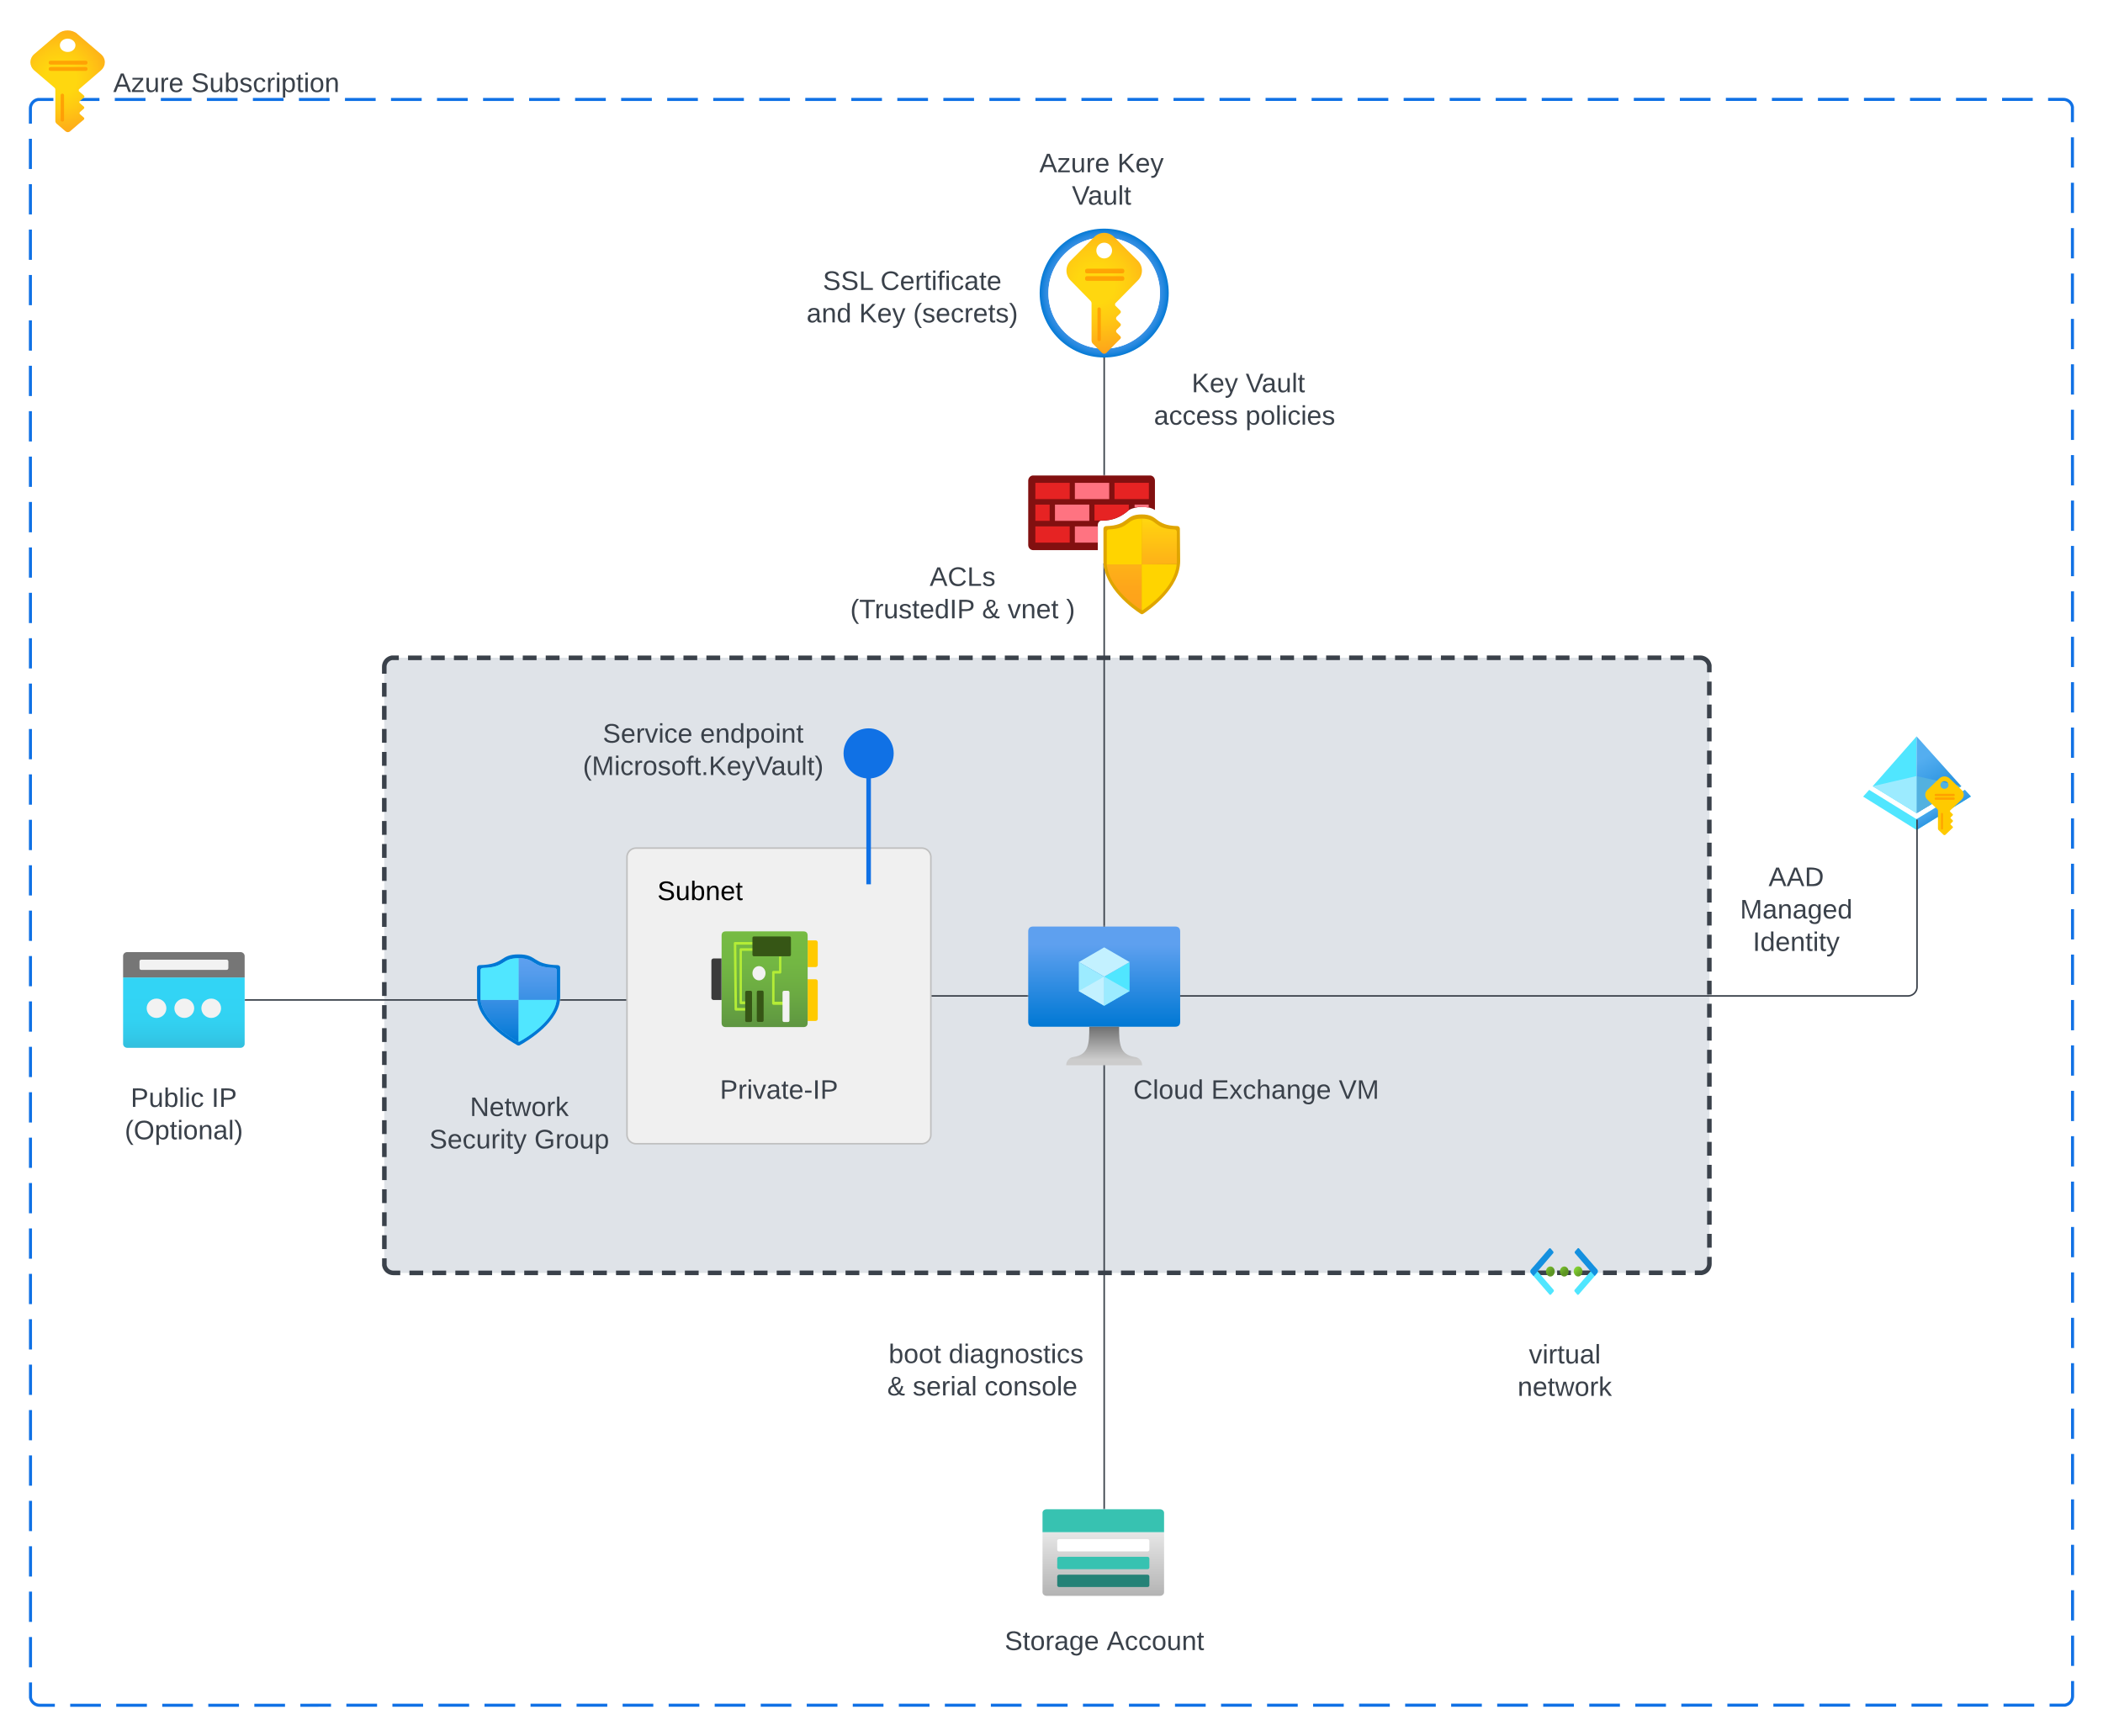 <svg xmlns="http://www.w3.org/2000/svg" xmlns:xlink="http://www.w3.org/1999/xlink" xmlns:lucid="lucid" width="1384.01" height="1142.42"><g transform="translate(-250.848 -67.505)" lucid:page-tab-id="SlBE_nrZX8wB"><path d="M270.85 138.9a6 6 0 0 1 6-6h1332a6 6 0 0 1 6 6v1045.03a6 6 0 0 1-6 6h-1332a6 6 0 0 1-6-6z" fill-opacity="0"/><path d="M296.1 132.98h20.2m10.1 0h20.2m10.1 0h20.2m10.1 0h20.18m10.1 0h20.2m10.1 0h20.2m10.1 0h20.2m10.1 0h20.18m10.1 0h20.2m10.1 0h20.2m10.1 0l20.18-.02m10.1 0h20.2m10.1 0h20.2m10.1 0h20.2m10.1 0h20.18m10.1 0h20.2m10.1 0H801m10.1 0h20.18m10.1 0h20.2m10.1 0h20.2m10.1 0h20.2m10.1 0h20.18m10.1-.02h20.2m10.1 0h20.2m10.1 0h20.18m10.1 0h20.2m10.1 0h20.2m10.1 0h20.2m10.1 0h20.18m10.1 0h20.2m10.1 0h20.2m10.1 0h20.18m10.1 0h20.2m10.1 0h20.2m10.1-.02h20.2m10.1 0h20.18m10.1 0h20.2m10.1 0h20.2m10.1 0h20.18m10.1 0h20.2m10.1 0h20.2m10.1 0h20.2m10.1 0h20.18m10.1 0h10.1l.94.06.9.22.88.36.8.5.72.6.6.72.5.8.36.87.22.92v9.96m0 9.96v19.92m0 9.96v19.92m0 9.96v19.93m0 9.95v19.92m0 9.96l.02 19.92m0 9.97v19.92m0 9.96v19.92m0 9.96V387m0 9.97v19.92m0 9.95v19.93m0 9.96v19.92m0 9.96v19.93m0 9.96v19.93m0 9.96v19.9m0 9.98l.02 19.92m0 9.96v19.92m0 9.96v19.93m0 9.96v19.92m0 9.96v19.94m0 9.96v19.92m0 9.96v19.93m0 9.97v19.92m0 9.95v19.92m0 9.97l.02 19.92m0 9.96v19.92m0 9.96v19.93m0 9.96v19.9m0 9.97v19.93m0 9.96v19.92m0 9.96v19.92m0 9.97v19.92m0 9.96v19.93m0 9.97v19.92m.02 9.96V1164m0 9.96v9.97l-.08.93-.22.92-.36.87-.5.8-.6.72-.72.6-.8.5-.87.36-.9.22h-10.1m-10.1 0h-20.2m-10.1 0h-20.2m-10.1 0h-20.18m-10.1 0h-20.2m-10.1 0h-20.2m-10.1 0h-20.2m-10.1 0h-20.18m-10.1 0l-20.2.02m-10.1 0h-20.2m-10.1 0h-20.18m-10.1 0h-20.2m-10.1 0h-20.2m-10.1 0h-20.2m-10.1 0h-20.18m-10.1 0h-20.2m-10.1 0H1115m-10.1 0h-20.18m-10.1 0h-20.2m-10.1 0h-20.2m-10.1 0l-20.2.02m-10.1 0h-20.18m-10.1 0h-20.2m-10.1 0h-20.2m-10.1 0h-20.18m-10.1 0h-20.2m-10.1 0h-20.2m-10.1 0h-20.2m-10.1 0h-20.18m-10.1 0h-20.2m-10.1 0h-20.2m-10.1 0H660.6m-10.1 0h-20.2m-10.1 0h-20.2m-10.1 0h-20.2m-10.1 0H539.4m-10.1 0h-20.2m-10.1 0h-20.2m-10.1 0l-20.18.02m-10.1 0h-20.2m-10.1 0h-20.2m-10.1 0h-20.2m-10.1 0h-20.18m-10.1 0h-20.2m-10.1 0h-10.1l-.93-.07-.9-.22-.88-.36-.8-.5-.7-.6-.63-.72-.5-.8-.36-.87-.22-.92v-9.96m0-9.96v-19.92m0-9.96v-19.93m0-9.96v-19.92m0-9.96v-19.94m0-9.96v-19.92m0-9.96V995.6m0-9.97V965.7m0-9.95l-.02-19.92m0-9.96v-19.93m0-9.96v-19.92m0-9.96v-19.93m0-9.96v-19.9m0-9.97V786.4m0-9.96v-19.92m0-9.96v-19.92m0-9.97v-19.92m0-9.96v-19.93m-.02-9.96V637m0-9.96V607.1m0-9.96V577.2m0-9.95v-19.92m0-9.96v-19.92m0-9.97v-19.92m0-9.96v-19.92m0-9.97v-19.9m0-9.97V397.9m0-9.95l-.02-19.93m0-9.96v-19.92m0-9.96v-19.93m0-9.96v-19.93m0-9.96v-19.9m0-9.98V218.6m0-9.96v-19.92m0-9.97v-19.92m0-9.96v-9.96l.06-.93.22-.92.36-.86.5-.82.6-.7.72-.63.8-.5.87-.35.9-.22H286" stroke="#1071e5" stroke-width="2" fill="none"/><path d="M503.75 506.44a6 6 0 0 1 6-6h860.07a6 6 0 0 1 6 6v392.94a6 6 0 0 1-6 6H509.75a6 6 0 0 1-6-6z" fill="#dfe3e8"/><path d="M519.38 500.5h9.06m6.05 0h9.05m6.04 0h9.05m6.05 0h9.06m6.04 0h9.07m6.04 0h9.07m6.04 0h9.08m6.04 0h9.06m6.04 0h9.07m6.03 0h9.06m6.04 0h9.06m6.04 0h9.06m6.05 0h9.06m6.05 0h9.06m6.06 0h9.06m6.04 0h9.07m6.04 0h9.06m6.04 0h9.07m6.04 0h9.06m6.04 0h9.07m6.04 0h9.05m6.05 0h9.06m6.04 0l9.06-.02m6.05 0h9.07m6.04 0H891m6.04 0h9.06m6.04 0h9.07m6.03 0h9.06m6.03 0h9.07m6.04 0h9.06m6.04 0h9.07m6.05 0h9.06m6.06 0h9.06m6.04 0h9.06m6.05 0h9.06m6.04 0h9.07m6.04 0h9.06m6.04 0h9.07m6.04-.02h9.05m6.04 0h9.06m6.04 0h9.06m6.05 0h9.07m6.04 0h9.07m6.05 0h9.06m6.04 0h9.07m6.03 0h9.06m6.03 0h9.07m6.04 0h9.06m6.04 0h9.07m6.05 0h9.06m6.05 0h9.07m6.04 0h9.06m6.05 0h9.06m6.04 0l9.06-.02m6.05 0h9.06m6.04 0h9.07m6.04 0h4.52l.94.07.9.23.88.36.8.5.72.6.6.7.5.82.37.87.22.9v4.55m0 6.06v9.1m0 6.06v9.08m0 6.06v9.1m0 6.05v9.1m0 6.05v9.1m0 6.05v9.1m0 6.05l.02 9.1m0 6.05v9.1m0 6.05v9.1m0 6.05v9.1m0 6.05v9.1m0 6.05v9.1m0 6.05v9.08m0 6.06l.02 9.1m0 6.05v9.08m0 6.06v9.1m0 6.05v9.08m0 6.06v9.1m0 6.05v9.08m0 6.06v9.1m0 6.05v9.08m0 6.06v9.1m0 6.05v9.07m0 6.06v9.1m.02 6.05v9.1m0 6.05v4.55l-.07.94-.22.9-.36.88-.5.8-.6.72-.72.6-.8.5-.88.36-.9.22h-4.54m-6.05 0h-9.06m-6.04 0h-9.06m-6.05 0h-9.06m-6.03 0h-9.07m-6.04 0h-9.06m-6.04 0h-9.07m-6.05 0h-9.06m-6.05 0h-9.07m-6.04 0l-9.06.02m-6.05 0h-9.06m-6.04 0h-9.06m-6.05 0h-9.06m-6.04 0h-9.07m-6.04 0h-9.05m-6.04 0h-9.06m-6.04 0h-9.06m-6.04 0h-9.07m-6.04 0h-9.07m-6.04 0h-9.08m-6.04 0h-9.06m-6.05 0H1049m-6.03 0h-9.06m-6.04 0h-9.06m-6.04 0h-9.07m-6.05.02h-9.06m-6.05 0h-9.07m-6.04 0h-9.06m-6.04 0h-9.07m-6.04 0h-9.06m-6.05 0h-9.06m-6.04 0h-9.06m-6.05 0h-9.05m-6.04 0h-9.05m-6.05 0h-9.06m-6.04 0h-9.07m-6.04 0h-9.07m-6.04 0h-9.08m-6.04 0h-9.06m-6.04 0h-9.07m-6.03 0l-9.06.02m-6.04 0h-9.06m-6.04 0h-9.06m-6.05 0h-9.06m-6.05 0h-9.07m-6.04 0h-9.06m-6.04 0h-9.07m-6.04 0h-9.06m-6.04 0h-9.07m-6.04 0h-9.06m-6.04 0h-9.07m-6.04 0h-9.05m-6.05 0h-9.06m-6.04 0h-9.06m-6.05 0h-9.07m-6.04 0l-9.08.02m-6.04 0h-9.06m-6.04 0h-4.53l-.94-.08-.9-.22-.88-.36-.8-.5-.72-.6-.6-.72-.5-.8-.36-.87-.22-.9v-4.56m0-6.06v-9.08m0-6.06v-9.1m0-6.05v-9.08m0-6.06v-9.08m0-6.06l-.02-9.1m0-6.05v-9.1m0-6.05v-9.1m0-6.05v-9.1m0-6.05v-9.1m0-6.05v-9.1m0-6.05v-9.1m0-6.05l-.02-9.1m0-6.05v-9.1m0-6.05v-9.1m0-6.05v-9.08m0-6.06v-9.1m0-6.05v-9.1m0-6.05v-9.1m0-6.05l-.02-9.1m0-6.05v-9.1m0-6.05v-9.1m0-6.05v-9.1m0-6.05v-9.1m0-6.05v-9.1m0-6.05v-9.08m0-6.06v-4.56l.06-.94.22-.9.36-.88.5-.8.6-.72.72-.6.8-.5.87-.37.9-.22h4.54" stroke="#3a414a" stroke-width="3" fill="none"/><path d="M828.87 933.25h136.45v76.8H828.87z" fill="none"/><use xlink:href="#a" transform="matrix(1,0,0,1,828.871,933.253) translate(1.883 31.389)"/><use xlink:href="#b" transform="matrix(1,0,0,1,828.871,933.253) translate(6.821 31.389)"/><use xlink:href="#c" transform="matrix(1,0,0,1,828.871,933.253) translate(46.327 31.389)"/><use xlink:href="#d" transform="matrix(1,0,0,1,828.871,933.253) translate(5.883 52.722)"/><use xlink:href="#e" transform="matrix(1,0,0,1,828.871,933.253) translate(22.673 52.722)"/><use xlink:href="#f" transform="matrix(1,0,0,1,828.871,933.253) translate(69.932 52.722)"/><path d="M619.5 723.7c0 16.14-21.72 29.1-26.48 31.74-.55.3-1.2.3-1.75 0-4.76-2.64-26.48-15.6-26.48-31.74v-19.44c0-.84.75-1.5 1.68-1.5 16.9-.42 12.97-7.08 25.66-7.08 12.7 0 8.76 6.66 25.66 7.08.93 0 1.7.66 1.7 1.5z" stroke="#000" stroke-opacity="0" fill="#0078d4"/><path d="M617.26 723.82c0 14.82-19.97 26.7-24.3 29.16-.54.3-1.1.3-1.64 0-4.32-2.4-24.3-14.34-24.3-29.16v-17.76c0-.78.72-1.38 1.54-1.44 15.54-.36 11.93-6.42 23.58-6.42 11.66 0 8.05 6.06 23.6 6.42.8.06 1.52.66 1.52 1.44z" stroke="#000" stroke-opacity="0" fill="#6bb9f2"/><path d="M592.14 725.68V698.2c11.66 0 8.05 6.06 23.6 6.42.8.06 1.52.72 1.52 1.44v19.62zm0 0h-25c1.53 13.92 20.02 25.02 24.18 27.3.22.12.44.18.66.18h.16z" stroke="#000" stroke-opacity="0" fill="url(#g)"/><path d="M568.56 704.62c15.54-.36 11.93-6.42 23.58-6.42v27.48h-25v-19.62c0-.72.6-1.32 1.42-1.44zM617.15 725.68h-25v27.48c.27 0 .43-.06.65-.18 4.32-2.28 22.82-13.38 24.35-27.3z" stroke="#000" stroke-opacity="0" fill="#50e6ff"/><path d="M884.2 1120h186.66v60H884.2z" fill="none"/><use xlink:href="#h" transform="matrix(1,0,0,1,884.208,1120) translate(27.846 33.556)"/><use xlink:href="#i" transform="matrix(1,0,0,1,884.208,1120) translate(94.957 33.556)"/><path d="M529.64 768.68h125v80h-125z" fill="none"/><use xlink:href="#j" transform="matrix(1,0,0,1,529.642,768.676) translate(30.481 33.389)"/><use xlink:href="#k" transform="matrix(1,0,0,1,529.642,768.676) translate(3.815 54.722)"/><use xlink:href="#l" transform="matrix(1,0,0,1,529.642,768.676) translate(72.852 54.722)"/><path d="M1216.15 947.04h128.1v49.22h-128.1z" fill="none"/><use xlink:href="#m" transform="matrix(1,0,0,1,1216.155,947.04) translate(40.87 17.889)"/><use xlink:href="#n" transform="matrix(1,0,0,1,1216.155,947.04) translate(33.438 39.222)"/><path d="M319.84 94.5h160v60h-160z" fill="none"/><use xlink:href="#o" transform="matrix(1,0,0,1,319.844,94.502) translate(5.531 33.556)"/><use xlink:href="#p" transform="matrix(1,0,0,1,319.844,94.502) translate(56.84 33.556)"/><path d="M331.86 778.17h80v50h-80z" fill="none"/><use xlink:href="#q" transform="matrix(1,0,0,1,331.859,778.173) translate(4.988 17.889)"/><use xlink:href="#r" transform="matrix(1,0,0,1,331.859,778.173) translate(58.222 17.889)"/><use xlink:href="#s" transform="matrix(1,0,0,1,331.859,778.173) translate(1.086 39.222)"/><path d="M1383 626h100v85h-100z" fill="none"/><use xlink:href="#t" transform="matrix(1,0,0,1,1383.007,626.008) translate(31.753 24.722)"/><use xlink:href="#u" transform="matrix(1,0,0,1,1383.007,626.008) translate(12.988 46.056)"/><use xlink:href="#v" transform="matrix(1,0,0,1,1383.007,626.008) translate(21.383 67.389)"/><path d="M998.95 302.8H1140v60H998.94z" fill="none"/><use xlink:href="#a" transform="matrix(1,0,0,1,998.948,302.785) translate(31.198 22.889)"/><use xlink:href="#w" transform="matrix(1,0,0,1,998.948,302.785) translate(36.136 22.889)"/><use xlink:href="#x" transform="matrix(1,0,0,1,998.948,302.785) translate(71.691 22.889)"/><use xlink:href="#y" transform="matrix(1,0,0,1,998.948,302.785) translate(11.321 44.222)"/><use xlink:href="#z" transform="matrix(1,0,0,1,998.948,302.785) translate(71.568 44.222)"/><path d="M805.88 432.74h156.1v54h-156.1z" fill="none"/><use xlink:href="#A" transform="matrix(1,0,0,1,805.88,432.74) translate(56.796 20.389)"/><use xlink:href="#B" transform="matrix(1,0,0,1,805.88,432.74) translate(4.525 41.722)"/><use xlink:href="#d" transform="matrix(1,0,0,1,805.88,432.74) translate(91.29 41.722)"/><use xlink:href="#C" transform="matrix(1,0,0,1,805.88,432.74) translate(108.08 41.722)"/><use xlink:href="#D" transform="matrix(1,0,0,1,805.88,432.74) translate(146.599 41.722)"/><path d="M923.32 158h104.2v60h-104.2z" fill="none"/><use xlink:href="#o" transform="matrix(1,0,0,1,923.325,158.001) translate(11.537 22.889)"/><use xlink:href="#E" transform="matrix(1,0,0,1,923.325,158.001) translate(62.846 22.889)"/><use xlink:href="#F" transform="matrix(1,0,0,1,923.325,158.001) translate(32.944 44.222)"/><path d="M990.1 757.18h174.04v60H990.1z" fill="none"/><use xlink:href="#G" transform="matrix(1,0,0,1,990.11,757.176) translate(6.586 33.556)"/><use xlink:href="#H" transform="matrix(1,0,0,1,990.11,757.176) translate(57.846 33.556)"/><use xlink:href="#I" transform="matrix(1,0,0,1,990.11,757.176) translate(141.796 33.556)"/><path d="M638.14 530.9h150.88v65H638.14z" fill="none"/><use xlink:href="#J" transform="matrix(1,0,0,1,638.138,530.911) translate(9.401 25.389)"/><use xlink:href="#K" transform="matrix(1,0,0,1,638.138,530.911) translate(73.5 25.389)"/><use xlink:href="#L" transform="matrix(1,0,0,1,638.138,530.911) translate(-3.685 46.722)"/><path d="M1292.3 904.36c0 1.85-1.3 3.33-2.86 3.33-1.6 0-2.88-1.5-2.88-3.34 0-1.8 1.28-3.3 2.88-3.3 1.56 0 2.85 1.5 2.85 3.3z" stroke="#000" stroke-opacity="0" fill="url(#M)"/><path d="M1283.18 904.4c0 1.8-1.3 3.32-2.9 3.32-1.54 0-2.83-1.5-2.83-3.33 0-1.82 1.3-3.3 2.84-3.3 1.6 0 2.88 1.48 2.88 3.3z" stroke="#000" stroke-opacity="0" fill="url(#N)"/><path d="M1274.03 904.4c0 1.8-1.3 3.32-2.85 3.32-1.6 0-2.9-1.5-2.9-3.33 0-1.82 1.3-3.3 2.9-3.3 1.56 0 2.85 1.48 2.85 3.3z" stroke="#000" stroke-opacity="0" fill="url(#O)"/><path d="M1273.27 917.63l-1.64 1.9c-.32.35-.76.35-1.07 0l-12.13-14c-.58-.64-.58-1.72 0-2.4l1.64-1.9 13.2 15.2c.27.34.27.86 0 1.2z" stroke="#000" stroke-opacity="0" stroke-width=".71" fill="#50e6ff"/><path d="M1271.36 889.28l1.64 1.9c.3.35.3.87 0 1.2l-12.93 15.03-1.64-1.87c-.58-.67-.58-1.75 0-2.43l11.9-13.82c.27-.3.76-.3 1.03 0z" stroke="#000" stroke-opacity="0" stroke-width=".71" fill="#1490df"/><path d="M1300.33 901.2l1.65 1.9c.57.68.57 1.76 0 2.43l-12.14 13.98c-.3.35-.75.35-1.06 0l-1.6-1.9c-.3-.34-.3-.86 0-1.2l13.15-15.2z" stroke="#000" stroke-opacity="0" stroke-width=".71" fill="#50e6ff"/><path d="M1301.98 905.5l-1.65 1.9-12.97-15c-.27-.35-.27-.9.04-1.24l1.64-1.9c.27-.35.76-.35 1.03 0l11.9 13.8c.58.66.58 1.76 0 2.4z" stroke="#000" stroke-opacity="0" stroke-width=".71" fill="#1490df"/><path d="M930.83 677.36h93.4c2.2 0 3.3 1.1 3.3 3.3V740c0 2.2-1.1 3.3-3.3 3.3h-93.4c-2.2 0-3.3-1.1-3.3-3.3v-59.35c0-2.2 1.1-3.3 3.3-3.3z" stroke="#000" stroke-opacity="0" fill="url(#P)"/><path d="M994.23 700.74v19.08l-16.7 9.68v-19.17l16.7-9.6z" stroke="#000" stroke-opacity="0" fill="#50e6ff"/><path d="M994.23 700.74l-16.7 9.6-16.7-9.6 16.7-9.68 16.7 9.68z" stroke="#000" stroke-opacity="0" fill="#c3f1ff"/><path d="M977.53 710.33v19.17l-16.7-9.68v-19.08l16.7 9.6z" stroke="#000" stroke-opacity="0" fill="#9cebff"/><path d="M960.83 719.82l16.7-9.5v19.18l-16.7-9.68z" stroke="#000" stroke-opacity="0" fill="#c3f1ff"/><path d="M994.23 719.82l-16.7-9.5v19.18l16.7-9.68z" stroke="#000" stroke-opacity="0" fill="#9cebff"/><path d="M997.63 763.2c-9.9-1.55-10.3-8.6-10.3-19.9h-19.6c0 11.3-.4 18.35-10.3 19.9-2.8.27-4.9 2.65-4.9 5.48h50c0-2.83-2.1-5.2-4.9-5.48z" stroke="#000" stroke-opacity="0" fill="url(#Q)"/><path d="M977.53 769.18v291.2" stroke="#3a414a" fill="none"/><path d="M978.03 769.2h-1v-.52h1zM978.03 1060.9h-1v-.52h1z" stroke="#3a414a" stroke-width=".05" fill="#3a414a"/><path d="M977.53 379.96V303.3" stroke="#3a414a" fill="none"/><path d="M978.03 380.46h-1v-.5h1zM978.03 303.3h-1v-.52h.5l.5-.02z" stroke="#3a414a" stroke-width=".05" fill="#3a414a"/><path d="M977.53 218c-23.44 0-42.46 19-42.46 42.4s19.02 42.4 42.46 42.4c23.45 0 42.47-19 42.47-42.4s-19.02-42.4-42.47-42.4zm0 79.02c-20.2 0-36.7-16.45-36.7-36.63 0-20.2 16.5-36.63 36.7-36.63 20.22 0 36.7 16.44 36.7 36.62 0 20.17-16.48 36.62-36.7 36.62z" stroke="#000" stroke-opacity="0" fill="url(#R)"/><path d="M1014.22 260.4c0 20.17-16.47 36.62-36.7 36.62-20.2 0-36.68-16.45-36.68-36.63 0-20.2 16.48-36.63 36.7-36.63 20.2 0 36.68 16.44 36.68 36.62z" stroke="#000" stroke-opacity="0" fill="#fff"/><path d="M999.7 252.08c3.57-3.56 3.57-9.32 0-12.97L984 223.44c-3.58-3.56-9.35-3.56-12.92 0l-15.7 15.68c-3.58 3.66-3.58 9.42 0 12.98l13.07 13.32c.5.5.76 1.1.76 1.78v24.33c0 .86.26 1.62.86 2.2l6.03 6.03c.75.77 2.1.77 2.88 0l5.77-5.85 3.4-3.4c.5-.4.5-1.18 0-1.68l-2.46-2.46c-.44-.5-.44-1.27 0-1.78l2.45-2.46c.5-.5.5-1.2 0-1.7l-2.46-2.46c-.44-.5-.44-1.35 0-1.86l2.45-2.46c.5-.42.5-1.2 0-1.7l-3.4-3.4v-1.26zm-22.17-24.84c2.9 0 5.18 2.3 5.18 5.17 0 2.8-2.28 5.2-5.17 5.2-2.88 0-5.18-2.4-5.18-5.2 0-2.87 2.3-5.16 5.18-5.16z" stroke="#000" stroke-opacity="0" fill="url(#S)"/><path d="M973.46 291.85c.17.17.42.25.68.25.68 0 1.18-.5 1.18-1.1v-20c0-.43-.17-.77-.5-.94-.26-.17-.43-.26-.68-.26-.68.1-1.1.6-1.02 1.2v20c0 .25.08.6.34.85zM966.32 244.37h23.02c.93 0 1.44.5 1.44 1.44v.26c0 .94-.5 1.36-1.44 1.36h-23.02c-.93 0-1.36-.42-1.36-1.36v-.25c0-.92.43-1.43 1.36-1.43zM966.32 249.3h23.02c.93 0 1.44.5 1.44 1.43v.25c0 .93-.5 1.36-1.44 1.36h-23.02c-.93 0-1.36-.43-1.36-1.36v-.25c0-.94.43-1.44 1.36-1.44z" stroke="#000" stroke-opacity="0" fill="#ff9300" fill-opacity=".75"/><path d="M1480.97 587.4l31.2 19.3 31.8-19.3 3.96 4.36-35.75 22.04-35.18-21.97 3.97-4.42z" stroke="#000" stroke-opacity="0" fill="#50e6ff"/><path d="M1483.3 585l28.88-32.82 29.44 32.82-29.44 17.75L1483.3 585z" stroke="#000" stroke-opacity="0" fill="#fff"/><path d="M1512.18 552.18v50.57L1483.3 585l28.88-32.82z" stroke="#000" stroke-opacity="0" fill="#50e6ff"/><path d="M1512.18 552.18v50.57l29.44-17.75-29.44-32.82z" stroke="#000" stroke-opacity="0" fill="url(#T)"/><path d="M1512.18 578.3l29.44 6.7-29.44 17.75V578.3z" stroke="#000" stroke-opacity="0" fill="#53b1e0"/><path d="M1512.18 602.75L1483.3 585l28.88-6.7v24.45z" stroke="#000" stroke-opacity="0" fill="#9cebff"/><path d="M1512.18 613.8l35.75-22.04-3.97-4.35-31.78 19.3v7.1z" stroke="#000" stroke-opacity="0" fill="url(#U)"/><path d="M1541.83 593.78v-.07c1.85-1.68 1.78-4.54 0-6.23l-8-7.67c-1.86-1.7-4.76-1.7-6.6 0l-8.02 7.67c-1.77 1.76-1.77 4.55 0 6.3l6.67 6.38c.3.26.36.52.36.9v11.84c0 .44.14.77.5 1.03l3.04 2.92c0 .07.08.07.08.07.42.4 1.06.32 1.4-.07l2.92-2.8 1.78-1.68c.2-.2.2-.6 0-.78l-1.2-1.18c-.3-.26-.36-.65-.08-.85 0-.06 0-.06.07-.06l1.2-1.23c.22-.2.22-.58 0-.84l-1.2-1.17c-.28-.2-.35-.52-.07-.78 0-.07 0-.07.07-.07l1.2-1.22c.22-.26.22-.6 0-.78l-1.77-1.7v-.64zm-11.35-12.16c1.5 0 2.7 1.17 2.7 2.54 0 1.43-1.2 2.53-2.7 2.53-1.4 0-2.62-1.1-2.62-2.54 0-1.37 1.2-2.54 2.62-2.54z" stroke="#000" stroke-opacity="0" fill="#ffca00"/><path d="M1528.5 613.34c.14.13.28.2.42.2.36-.07.57-.33.57-.6v-9.8c0-.2-.15-.4-.3-.52-.06-.07-.2-.07-.35-.07-.35 0-.56.33-.5.6v9.6c-.06.2-.06.46.15.6zM1524.8 590h11.78c.43 0 .7.27.7.72v.13c0 .46-.27.65-.7.65h-11.77c-.5 0-.7-.2-.7-.65v-.13c0-.45.2-.7.7-.7zM1524.8 592.4h11.78c.43 0 .7.27.7.73v.13c0 .45-.27.65-.7.65h-11.77c-.5 0-.7-.2-.7-.64v-.13c0-.46.2-.72.7-.72z" stroke="#000" stroke-opacity="0" fill="#ff9300" fill-opacity=".75"/><path d="M977.53 676.86V441.84" stroke="#3a414a" fill="none"/><path d="M978.03 677.36h-1v-.5h1zM977.3 440.3l.35 1.55h-.62v-3.5h.12z" stroke="#3a414a" stroke-width=".05" fill="#3a414a"/><path d="M778.73 240.47h144.6v49.8h-144.6z" fill="none"/><use xlink:href="#V" transform="matrix(1,0,0,1,778.729,240.47) translate(13.66 17.889)"/><use xlink:href="#W" transform="matrix(1,0,0,1,778.729,240.47) translate(51.537 17.889)"/><use xlink:href="#X" transform="matrix(1,0,0,1,778.729,240.47) translate(2.944 39.222)"/><use xlink:href="#w" transform="matrix(1,0,0,1,778.729,240.47) translate(37.512 39.222)"/><use xlink:href="#Y" transform="matrix(1,0,0,1,778.729,240.47) translate(73.068 39.222)"/><path d="M1028.03 723.02h478.44a6 6 0 0 0 6-6V607.04" stroke="#3a414a" fill="none"/><path d="M1028.05 723.52h-.52v-1h.52zM1511.97 607.05v-.47l.2.13v.35z" stroke="#3a414a" stroke-width=".05" fill="#3a414a"/><path d="M1005.03 465.3h.1-.1z" stroke="#000" stroke-opacity="0" fill="#6bb9f2"/><path d="M1007.73 380.46h-77c-1.8 0-3.2 1.65-3.2 3.47v42.28c0 1.93 1.5 3.4 3.3 3.4h42.5v-16.63c0-1.28.8-2.37 1.9-2.74h.7c6.8 0 12.6-2.28 17.8-6.94 1.2-.74 2.4-1.2 3.8-1.47 1.6-.46 3-.64 4.7-.73 1.6 0 3 .1 4.6.46 1.6.36 2.8.82 4.1 1.64v-19.27c0-1.9-1.4-3.47-3.2-3.47zm-23.4 33.52v10.86h22.5v-10.86z" stroke="#000" stroke-opacity="0" fill="#821010"/><path d="M932.23 385.3h22.6V396h-22.6v-10.7z" stroke="#000" stroke-opacity="0" fill="#e62323"/><path d="M958.23 385.3h22.6V396h-22.6v-10.7z" stroke="#000" stroke-opacity="0" fill="#ff7381"/><path d="M984.33 385.3h22.6V396h-22.6v-10.7zM932.23 399.64h9.4v10.68h-9.4v-10.68z" stroke="#000" stroke-opacity="0" fill="#e62323"/><path d="M1006.83 399.64v2.1c-1.6-.37-3-.55-4.6-.64-1.7 0-3.1.18-4.7.46v-1.92zM945.13 399.64h22.6v10.68h-22.6v-10.68z" stroke="#000" stroke-opacity="0" fill="#ff7381"/><path d="M993.73 399.64v3.65c-5.2 4.65-11 6.84-17.8 6.84h-4.8v-10.5zM932.23 413.98h22.6v10.68h-22.6v-10.68z" stroke="#000" stroke-opacity="0" fill="#e62323"/><path d="M958.23 413.98h15.1v10.68h-15.1v-10.68z" stroke="#000" stroke-opacity="0" fill="#ff7381"/><path d="M1027.53 436.7c0 17.82-20 31.97-24.3 34.8-.6.37-1.2.37-1.7 0-4.5-2.83-24.5-16.98-24.5-34.8v-21.17c0-.92.7-1.65 1.6-1.74 15.5-.37 11.9-7.68 23.6-7.68 11.6 0 8 7.3 23.6 7.67.8.08 1.5.8 1.5 1.73z" stroke="#000" stroke-opacity="0" fill="#dfa500"/><path d="M1002.23 439v-30.14c10.7 0 7.4 6.67 21.6 7.12.8 0 1.5.64 1.5 1.56v21.19zm0 0h-23c1.4 15.24 18.4 27.3 22.2 29.67h.7z" stroke="#000" stroke-opacity="0" fill="url(#Z)"/><path d="M980.53 415.98c14.3-.45 11.1-7.12 21.7-7.12V439h-23v-21.46c0-.83.5-1.56 1.3-1.56zM1025.23 439h-23v30.13h.6c4-2.74 21-14.6 22.4-30.13z" stroke="#000" stroke-opacity="0" fill="#ffd400"/><path d="M317.2 113.9c3.53-3 3.53-7.9 0-10.85l-15.53-13.27v-.06c-3.53-2.95-9.2-2.95-12.7.06l-15.53 13.27c-3.47 3-3.47 7.84 0 10.85l13.1 11.2c.48.4.72.86.72 1.46v20.5c0 .74.3 1.35.88 1.88l5.88 5.03c.05 0 .05.06.1.06.8.67 2.06.6 2.8-.06l5.68-4.9 3.38-2.8c0-.08 0-.08.05-.08.4-.4.4-1-.05-1.35l-2.4-2.07c-.54-.47-.54-1.14-.05-1.54 0 0 0-.07.05-.07l2.4-2.08.05-.07c.4-.34.4-.94-.05-1.34l-2.55-2.23c-.5-.33-.54-1-.05-1.47h.05l2.6-2.2c.05 0 .05-.08.05-.08.44-.4.44-1-.05-1.34l-3.33-2.88v-1.07zm-21.8-20.97c2.84.07 5.14 2 5.1 4.42 0 2.42-2.3 4.43-5.15 4.36-2.85 0-5.1-1.93-5.1-4.35-.05-2.4 2.2-4.35 5.05-4.42h.05z" stroke="#000" stroke-opacity="0" fill="url(#aa)"/><path d="M291.33 147.4c.15.13.34.13.54.13.6.07 1.08-.4 1.12-.87v-16.54c0-.34-.2-.6-.5-.8-.2-.14-.44-.2-.68-.2-.6.06-1.03.46-1.03 1v16.54c.04.34.2.6.53.74zM284.32 107.47h22.74c.93 0 1.37.4 1.37 1.14v.2c0 .8-.44 1.22-1.37 1.22h-22.74c-.93 0-1.42-.4-1.42-1.2v-.2c0-.75.5-1.15 1.42-1.15zM284.32 111.62h22.74c.93 0 1.37.4 1.37 1.2v.14c0 .8-.44 1.2-1.37 1.2h-22.74c-.93 0-1.42-.4-1.42-1.2v-.13c0-.8.5-1.2 1.42-1.2z" stroke="#000" stroke-opacity="0" fill="#ff9300" fill-opacity=".75"/><path d="M412.36 725.68H564.4" stroke="#3a414a" fill="none"/><path d="M412.37 726.18h-.5v-1h.5zM564.92 725.88l.06.3h-.6v-1h.5z" stroke="#3a414a" stroke-width=".05" fill="#3a414a"/><path d="M619.84 725.68H772.1a1.33 1.33 0 0 0 1.34-1.33 1.33 1.33 0 0 1 1.33-1.33h152.26" stroke="#3a414a" fill="none"/><path d="M619.85 726.18h-.55l.08-1h.47zM927.53 723.52h-.5v-1h.5z" stroke="#3a414a" stroke-width=".05" fill="#3a414a"/><path d="M331.86 710.87h80v43.66c0 1.45-1.2 2.65-2.72 2.65h-74.56c-1.52 0-2.72-1.2-2.72-2.65v-43.66z" stroke="#000" stroke-opacity="0" fill="url(#ab)"/><path d="M334.58 694.18h74.56c1.52 0 2.72 1.2 2.72 2.64v14.05h-80v-14.1c0-1.46 1.2-2.6 2.72-2.6z" stroke="#000" stroke-opacity="0" fill="#767676"/><path d="M396.34 731.16c0 3.46-2.88 6.36-6.48 6.36-3.6 0-6.48-2.9-6.48-6.36 0-3.53 2.88-6.37 6.48-6.37 3.6 0 6.48 2.83 6.48 6.36zM378.66 731.16c0 3.46-2.96 6.36-6.48 6.36-3.6 0-6.56-2.9-6.56-6.36 0-3.53 2.96-6.37 6.56-6.37 3.52 0 6.48 2.83 6.48 6.36zM360.34 731.16c0 3.46-2.88 6.36-6.48 6.36-3.6 0-6.48-2.9-6.48-6.36 0-3.53 2.88-6.37 6.48-6.37 3.6 0 6.48 2.83 6.48 6.36zM343.94 699.15h55.84c.88 0 1.36.44 1.36 1.26v4.17c0 .88-.48 1.32-1.36 1.32h-55.84c-.88 0-1.28-.45-1.28-1.33v-4.16c0-.8.4-1.25 1.28-1.25z" stroke="#000" stroke-opacity="0" fill="#f2f2f2"/><path d="M663.47 631.72a6 6 0 0 1 6-6h188a6 6 0 0 1 6 6v182.6a6 6 0 0 1-6 6h-188a6 6 0 0 1-6-6z" stroke="#bfbfbf" fill="#f0f0f0"/><g><use xlink:href="#ac" transform="matrix(1,0,0,1,683.469,645.715) translate(0 14.222)"/></g><path d="M698.07 757.18h130.8v60h-130.8z" fill="none"/><g><use xlink:href="#ad" transform="matrix(1,0,0,1,698.066,757.176) translate(26.562 33.556)"/></g><path d="M782.37 686.46h5.25c.77 0 1.4.63 1.4 1.45v14.7c0 .8-.63 1.44-1.4 1.44h-5.25v-17.58zM782.37 712.04h5.25c.77 0 1.4.63 1.4 1.45v24.56c0 .8-.63 1.44-1.4 1.44h-5.25v-27.46z" stroke="#000" stroke-opacity="0" fill="#ffca00"/><path d="M728.54 680.54h51.03c1.9 0 2.8.94 2.8 2.9v57.2c0 1.95-.9 2.9-2.8 2.9h-51.03c-1.9 0-2.8-.95-2.8-2.9v-57.2c0-1.96.9-2.9 2.8-2.9z" stroke="#000" stroke-opacity="0" fill="url(#ae)"/><path d="M741.28 728.42h-2.94c-.5 0-.84-.44-.77-.9v-35.08c-.07-.44.28-.82.7-.82H746.24c.5 0 .85.38.85.82 0 .5-.36.9-.85.9h-7.14v33.3h2.18c.42 0 .77.45.77.9 0 .44-.35.8-.77.88z" stroke="#000" stroke-opacity="0" fill="#b4ec36"/><path d="M741.7 732.7h-6.65c-.42 0-.77-.44-.77-.88l-.5-43.4c-.06-.26.08-.45.22-.64.14-.12.35-.25.56-.25h11.7v1.76H735.4l.5 41.64h5.8zM766.34 728.86h-6.5c-.22 0-.43-.13-.57-.32-.2-.12-.28-.38-.28-.56v-20.54c0-.44.34-.82.76-.88h3.78v-9.45h1.54v10.27c.07.45-.28.82-.7.9h-3.78v18.57h5.74z" stroke="#000" stroke-opacity="0" fill="#b4ec36"/><path d="M747.16 683.88h23.1c.77 0 1.12.3 1.12 1.07v10.9c0 .7-.35 1.07-1.12 1.07h-23.1c-.7 0-1.12-.38-1.12-1.07v-10.9c0-.76.42-1.07 1.12-1.07z" stroke="#000" stroke-opacity="0" fill="#365615"/><path d="M753.4 720.67v18.4c0 .7-.36 1.06-1.06 1.06h-2.38c-.7 0-1.05-.37-1.05-1.07v-18.4c0-.75.36-1.13 1.06-1.13h2.38c.7 0 1.05.38 1.05 1.14zM745.76 720.73v18.4c0 .75-.35 1.07-1.12 1.07h-2.3c-.7 0-1.06-.32-1.06-1.07v-18.4c0-.76.35-1.07 1.05-1.07h2.3c.78 0 1.13.3 1.13 1.07z" stroke="#000" stroke-opacity="0" stroke-width="0" fill="#365615"/><path d="M770.4 720.73v18.4c0 .75-.42 1.07-1.12 1.07h-2.3c-.7 0-1.13-.32-1.13-1.07v-18.4c0-.76.42-1.07 1.12-1.07h2.3c.7 0 1.13.3 1.13 1.07z" stroke="#000" stroke-opacity="0" stroke-width="0" fill="#f2f2f2"/><path d="M750.38 703.4c2.3 0 4.27 2.08 4.27 4.67 0 2.64-1.96 4.72-4.27 4.72-2.38 0-4.34-2.1-4.34-4.73 0-2.6 1.96-4.66 4.34-4.66z" stroke="#000" stroke-opacity="0" fill="#f2f2f2"/><path d="M725.67 725.7h-5.25c-.7 0-1.33-.56-1.4-1.25V699.8c0-.8.63-1.43 1.4-1.43h5.25v27.34z" stroke="#000" stroke-opacity="0" fill="#3b3b3b"/><path d="M822.5 648.06V577.9M822.5 648.02v1.54" stroke="#1071e5" stroke-width="3" fill="none"/><path d="M837.5 563.4c0 8.3-6.73 15-15 15-8.3 0-15-6.7-15-15 0-8.27 6.7-15 15-15 8.27 0 15 6.73 15 15z" stroke="#1071e5" stroke-width="3" fill="#1071e5"/><path d="M936.94 1076h80v39.5c0 1.3-1.2 2.4-2.72 2.4h-74.56c-1.52 0-2.72-1.1-2.72-2.4V1076z" stroke="#000" stroke-opacity="0" fill="url(#af)"/><path d="M939.66 1060.9h74.56c1.52 0 2.72 1.08 2.72 2.4v12.7h-80v-12.77c0-1.3 1.2-2.34 2.72-2.34z" stroke="#000" stroke-opacity="0" fill="#37c2b1"/><path d="M947.82 1080.56h58.24c.64.05 1.2.5 1.2 1.14v5.8c0 .64-.56 1.15-1.2 1.15h-58.24c-.72 0-1.2-.5-1.2-1.14v-5.8c0-.63.48-1.1 1.2-1.14z" stroke="#000" stroke-opacity="0" fill="#fff"/><path d="M947.82 1092.2h58.24c.72.04 1.2.5 1.2 1.13v5.87c0 .62-.48 1.14-1.2 1.14h-58.24c-.64 0-1.2-.52-1.2-1.14v-5.65c-.08-.62.32-1.2 1.04-1.3.08 0 .16-.06.16-.06z" stroke="#000" stroke-opacity="0" fill="#37c2b1"/><path d="M947.82 1103.98h58.24c.72 0 1.2.52 1.2 1.1v5.92c0 .57-.48 1.08-1.2 1.08h-58.24c-.64 0-1.2-.5-1.2-1.08v-5.93c0-.57.56-1.1 1.2-1.1z" stroke="#000" stroke-opacity="0" fill="#258277"/><defs><path fill="#3a414a" d="M115-194c53 0 69 39 70 98 0 66-23 100-70 100C84 3 66-7 56-30L54 0H23l1-261h32v101c10-23 28-34 59-34zm-8 174c40 0 45-34 45-75 0-40-5-75-45-74-42 0-51 32-51 76 0 43 10 73 51 73" id="ag"/><path fill="#3a414a" d="M100-194c62-1 85 37 85 99 1 63-27 99-86 99S16-35 15-95c0-66 28-99 85-99zM99-20c44 1 53-31 53-75 0-43-8-75-51-75s-53 32-53 75 10 74 51 75" id="ah"/><path fill="#3a414a" d="M59-47c-2 24 18 29 38 22v24C64 9 27 4 27-40v-127H5v-23h24l9-43h21v43h35v23H59v120" id="ai"/><g id="b"><use transform="matrix(0.049,0,0,0.049,0,0)" xlink:href="#ag"/><use transform="matrix(0.049,0,0,0.049,9.877,0)" xlink:href="#ah"/><use transform="matrix(0.049,0,0,0.049,19.753,0)" xlink:href="#ah"/><use transform="matrix(0.049,0,0,0.049,29.63,0)" xlink:href="#ai"/></g><path fill="#3a414a" d="M85-194c31 0 48 13 60 33l-1-100h32l1 261h-30c-2-10 0-23-3-31C134-8 116 4 85 4 32 4 16-35 15-94c0-66 23-100 70-100zm9 24c-40 0-46 34-46 75 0 40 6 74 45 74 42 0 51-32 51-76 0-42-9-74-50-73" id="aj"/><path fill="#3a414a" d="M24-231v-30h32v30H24zM24 0v-190h32V0H24" id="ak"/><path fill="#3a414a" d="M141-36C126-15 110 5 73 4 37 3 15-17 15-53c-1-64 63-63 125-63 3-35-9-54-41-54-24 1-41 7-42 31l-33-3c5-37 33-52 76-52 45 0 72 20 72 64v82c-1 20 7 32 28 27v20c-31 9-61-2-59-35zM48-53c0 20 12 33 32 33 41-3 63-29 60-74-43 2-92-5-92 41" id="al"/><path fill="#3a414a" d="M177-190C167-65 218 103 67 71c-23-6-38-20-44-43l32-5c15 47 100 32 89-28v-30C133-14 115 1 83 1 29 1 15-40 15-95c0-56 16-97 71-98 29-1 48 16 59 35 1-10 0-23 2-32h30zM94-22c36 0 50-32 50-73 0-42-14-75-50-75-39 0-46 34-46 75s6 73 46 73" id="am"/><path fill="#3a414a" d="M117-194c89-4 53 116 60 194h-32v-121c0-31-8-49-39-48C34-167 62-67 57 0H25l-1-190h30c1 10-1 24 2 32 11-22 29-35 61-36" id="an"/><path fill="#3a414a" d="M135-143c-3-34-86-38-87 0 15 53 115 12 119 90S17 21 10-45l28-5c4 36 97 45 98 0-10-56-113-15-118-90-4-57 82-63 122-42 12 7 21 19 24 35" id="ao"/><path fill="#3a414a" d="M96-169c-40 0-48 33-48 73s9 75 48 75c24 0 41-14 43-38l32 2c-6 37-31 61-74 61-59 0-76-41-82-99-10-93 101-131 147-64 4 7 5 14 7 22l-32 3c-4-21-16-35-41-35" id="ap"/><g id="c"><use transform="matrix(0.049,0,0,0.049,0,0)" xlink:href="#aj"/><use transform="matrix(0.049,0,0,0.049,9.877,0)" xlink:href="#ak"/><use transform="matrix(0.049,0,0,0.049,13.778,0)" xlink:href="#al"/><use transform="matrix(0.049,0,0,0.049,23.654,0)" xlink:href="#am"/><use transform="matrix(0.049,0,0,0.049,33.531,0)" xlink:href="#an"/><use transform="matrix(0.049,0,0,0.049,43.407,0)" xlink:href="#ah"/><use transform="matrix(0.049,0,0,0.049,53.284,0)" xlink:href="#ao"/><use transform="matrix(0.049,0,0,0.049,62.173,0)" xlink:href="#ai"/><use transform="matrix(0.049,0,0,0.049,67.111,0)" xlink:href="#ak"/><use transform="matrix(0.049,0,0,0.049,71.012,0)" xlink:href="#ap"/><use transform="matrix(0.049,0,0,0.049,79.901,0)" xlink:href="#ao"/></g><path fill="#3a414a" d="M234-2c-28 10-62 0-77-18C117 19 8 12 13-65c3-43 29-61 60-76-25-40-17-114 47-108 35 3 59 15 59 50 0 44-40 53-71 69 14 26 32 50 51 72 14-21 24-43 30-72l26 8c-9 33-21 57-38 82 13 13 33 22 57 15v23zM97-151c25-10 52-18 56-48-1-18-13-29-33-29-42 0-39 50-23 77zM42-66c-3 51 71 58 98 28-20-24-41-51-56-80-23 10-40 24-42 52" id="aq"/><use transform="matrix(0.049,0,0,0.049,0,0)" xlink:href="#aq" id="d"/><path fill="#3a414a" d="M100-194c63 0 86 42 84 106H49c0 40 14 67 53 68 26 1 43-12 49-29l28 8c-11 28-37 45-77 45C44 4 14-33 15-96c1-61 26-98 85-98zm52 81c6-60-76-77-97-28-3 7-6 17-6 28h103" id="ar"/><path fill="#3a414a" d="M114-163C36-179 61-72 57 0H25l-1-190h30c1 12-1 29 2 39 6-27 23-49 58-41v29" id="as"/><path fill="#3a414a" d="M24 0v-261h32V0H24" id="at"/><g id="e"><use transform="matrix(0.049,0,0,0.049,0,0)" xlink:href="#ao"/><use transform="matrix(0.049,0,0,0.049,8.889,0)" xlink:href="#ar"/><use transform="matrix(0.049,0,0,0.049,18.765,0)" xlink:href="#as"/><use transform="matrix(0.049,0,0,0.049,24.642,0)" xlink:href="#ak"/><use transform="matrix(0.049,0,0,0.049,28.543,0)" xlink:href="#al"/><use transform="matrix(0.049,0,0,0.049,38.42,0)" xlink:href="#at"/></g><g id="f"><use transform="matrix(0.049,0,0,0.049,0,0)" xlink:href="#ap"/><use transform="matrix(0.049,0,0,0.049,8.889,0)" xlink:href="#ah"/><use transform="matrix(0.049,0,0,0.049,18.765,0)" xlink:href="#an"/><use transform="matrix(0.049,0,0,0.049,28.642,0)" xlink:href="#ao"/><use transform="matrix(0.049,0,0,0.049,37.531,0)" xlink:href="#ah"/><use transform="matrix(0.049,0,0,0.049,47.407,0)" xlink:href="#at"/><use transform="matrix(0.049,0,0,0.049,51.309,0)" xlink:href="#ar"/></g><linearGradient gradientUnits="userSpaceOnUse" id="g" x1="592.17" y1="698.2" x2="592.17" y2="753.16"><stop offset="0%" stop-color="#5ea0ef"/><stop offset="18%" stop-color="#559cec"/><stop offset="47%" stop-color="#3c91e5"/><stop offset="84%" stop-color="#1380da"/><stop offset="100%" stop-color="#0078d4"/></linearGradient><path fill="#3a414a" d="M185-189c-5-48-123-54-124 2 14 75 158 14 163 119 3 78-121 87-175 55-17-10-28-26-33-46l33-7c5 56 141 63 141-1 0-78-155-14-162-118-5-82 145-84 179-34 5 7 8 16 11 25" id="au"/><g id="h"><use transform="matrix(0.049,0,0,0.049,0,0)" xlink:href="#au"/><use transform="matrix(0.049,0,0,0.049,11.852,0)" xlink:href="#ai"/><use transform="matrix(0.049,0,0,0.049,16.79,0)" xlink:href="#ah"/><use transform="matrix(0.049,0,0,0.049,26.667,0)" xlink:href="#as"/><use transform="matrix(0.049,0,0,0.049,32.543,0)" xlink:href="#al"/><use transform="matrix(0.049,0,0,0.049,42.42,0)" xlink:href="#am"/><use transform="matrix(0.049,0,0,0.049,52.296,0)" xlink:href="#ar"/></g><path fill="#3a414a" d="M205 0l-28-72H64L36 0H1l101-248h38L239 0h-34zm-38-99l-47-123c-12 45-31 82-46 123h93" id="av"/><path fill="#3a414a" d="M84 4C-5 8 30-112 23-190h32v120c0 31 7 50 39 49 72-2 45-101 50-169h31l1 190h-30c-1-10 1-25-2-33-11 22-28 36-60 37" id="aw"/><g id="i"><use transform="matrix(0.049,0,0,0.049,0,0)" xlink:href="#av"/><use transform="matrix(0.049,0,0,0.049,11.852,0)" xlink:href="#ap"/><use transform="matrix(0.049,0,0,0.049,20.741,0)" xlink:href="#ap"/><use transform="matrix(0.049,0,0,0.049,29.63,0)" xlink:href="#ah"/><use transform="matrix(0.049,0,0,0.049,39.506,0)" xlink:href="#aw"/><use transform="matrix(0.049,0,0,0.049,49.383,0)" xlink:href="#an"/><use transform="matrix(0.049,0,0,0.049,59.259,0)" xlink:href="#ai"/></g><path fill="#3a414a" d="M190 0L58-211 59 0H30v-248h39L202-35l-2-213h31V0h-41" id="ax"/><path fill="#3a414a" d="M206 0h-36l-40-164L89 0H53L-1-190h32L70-26l43-164h34l41 164 42-164h31" id="ay"/><path fill="#3a414a" d="M143 0L79-87 56-68V0H24v-261h32v163l83-92h37l-77 82L181 0h-38" id="az"/><g id="j"><use transform="matrix(0.049,0,0,0.049,0,0)" xlink:href="#ax"/><use transform="matrix(0.049,0,0,0.049,12.79,0)" xlink:href="#ar"/><use transform="matrix(0.049,0,0,0.049,22.667,0)" xlink:href="#ai"/><use transform="matrix(0.049,0,0,0.049,27.605,0)" xlink:href="#ay"/><use transform="matrix(0.049,0,0,0.049,40.395,0)" xlink:href="#ah"/><use transform="matrix(0.049,0,0,0.049,50.272,0)" xlink:href="#as"/><use transform="matrix(0.049,0,0,0.049,56.148,0)" xlink:href="#az"/></g><path fill="#3a414a" d="M179-190L93 31C79 59 56 82 12 73V49c39 6 53-20 64-50L1-190h34L92-34l54-156h33" id="aA"/><g id="k"><use transform="matrix(0.049,0,0,0.049,0,0)" xlink:href="#au"/><use transform="matrix(0.049,0,0,0.049,11.852,0)" xlink:href="#ar"/><use transform="matrix(0.049,0,0,0.049,21.728,0)" xlink:href="#ap"/><use transform="matrix(0.049,0,0,0.049,30.617,0)" xlink:href="#aw"/><use transform="matrix(0.049,0,0,0.049,40.494,0)" xlink:href="#as"/><use transform="matrix(0.049,0,0,0.049,46.37,0)" xlink:href="#ak"/><use transform="matrix(0.049,0,0,0.049,50.272,0)" xlink:href="#ai"/><use transform="matrix(0.049,0,0,0.049,55.21,0)" xlink:href="#aA"/></g><path fill="#3a414a" d="M143 4C61 4 22-44 18-125c-5-107 100-154 193-111 17 8 29 25 37 43l-32 9c-13-25-37-40-76-40-61 0-88 39-88 99 0 61 29 100 91 101 35 0 62-11 79-27v-45h-74v-28h105v86C228-13 192 4 143 4" id="aB"/><path fill="#3a414a" d="M115-194c55 1 70 41 70 98S169 2 115 4C84 4 66-9 55-30l1 105H24l-1-265h31l2 30c10-21 28-34 59-34zm-8 174c40 0 45-34 45-75s-6-73-45-74c-42 0-51 32-51 76 0 43 10 73 51 73" id="aC"/><g id="l"><use transform="matrix(0.049,0,0,0.049,0,0)" xlink:href="#aB"/><use transform="matrix(0.049,0,0,0.049,13.827,0)" xlink:href="#as"/><use transform="matrix(0.049,0,0,0.049,19.704,0)" xlink:href="#ah"/><use transform="matrix(0.049,0,0,0.049,29.58,0)" xlink:href="#aw"/><use transform="matrix(0.049,0,0,0.049,39.457,0)" xlink:href="#aC"/></g><path fill="#3a414a" d="M108 0H70L1-190h34L89-25l56-165h34" id="aD"/><g id="m"><use transform="matrix(0.049,0,0,0.049,0,0)" xlink:href="#aD"/><use transform="matrix(0.049,0,0,0.049,8.889,0)" xlink:href="#ak"/><use transform="matrix(0.049,0,0,0.049,12.79,0)" xlink:href="#as"/><use transform="matrix(0.049,0,0,0.049,18.667,0)" xlink:href="#ai"/><use transform="matrix(0.049,0,0,0.049,23.605,0)" xlink:href="#aw"/><use transform="matrix(0.049,0,0,0.049,33.481,0)" xlink:href="#al"/><use transform="matrix(0.049,0,0,0.049,43.358,0)" xlink:href="#at"/></g><g id="n"><use transform="matrix(0.049,0,0,0.049,0,0)" xlink:href="#an"/><use transform="matrix(0.049,0,0,0.049,9.877,0)" xlink:href="#ar"/><use transform="matrix(0.049,0,0,0.049,19.753,0)" xlink:href="#ai"/><use transform="matrix(0.049,0,0,0.049,24.691,0)" xlink:href="#ay"/><use transform="matrix(0.049,0,0,0.049,37.481,0)" xlink:href="#ah"/><use transform="matrix(0.049,0,0,0.049,47.358,0)" xlink:href="#as"/><use transform="matrix(0.049,0,0,0.049,53.235,0)" xlink:href="#az"/></g><path fill="#3a414a" d="M9 0v-24l116-142H16v-24h144v24L44-24h123V0H9" id="aE"/><g id="o"><use transform="matrix(0.049,0,0,0.049,0,0)" xlink:href="#av"/><use transform="matrix(0.049,0,0,0.049,11.852,0)" xlink:href="#aE"/><use transform="matrix(0.049,0,0,0.049,20.741,0)" xlink:href="#aw"/><use transform="matrix(0.049,0,0,0.049,30.617,0)" xlink:href="#as"/><use transform="matrix(0.049,0,0,0.049,36.494,0)" xlink:href="#ar"/></g><g id="p"><use transform="matrix(0.049,0,0,0.049,0,0)" xlink:href="#au"/><use transform="matrix(0.049,0,0,0.049,11.852,0)" xlink:href="#aw"/><use transform="matrix(0.049,0,0,0.049,21.728,0)" xlink:href="#ag"/><use transform="matrix(0.049,0,0,0.049,31.605,0)" xlink:href="#ao"/><use transform="matrix(0.049,0,0,0.049,40.494,0)" xlink:href="#ap"/><use transform="matrix(0.049,0,0,0.049,49.383,0)" xlink:href="#as"/><use transform="matrix(0.049,0,0,0.049,55.259,0)" xlink:href="#ak"/><use transform="matrix(0.049,0,0,0.049,59.16,0)" xlink:href="#aC"/><use transform="matrix(0.049,0,0,0.049,69.037,0)" xlink:href="#ai"/><use transform="matrix(0.049,0,0,0.049,73.975,0)" xlink:href="#ak"/><use transform="matrix(0.049,0,0,0.049,77.877,0)" xlink:href="#ah"/><use transform="matrix(0.049,0,0,0.049,87.753,0)" xlink:href="#an"/></g><path fill="#3a414a" d="M30-248c87 1 191-15 191 75 0 78-77 80-158 76V0H30v-248zm33 125c57 0 124 11 124-50 0-59-68-47-124-48v98" id="aF"/><g id="q"><use transform="matrix(0.049,0,0,0.049,0,0)" xlink:href="#aF"/><use transform="matrix(0.049,0,0,0.049,11.852,0)" xlink:href="#aw"/><use transform="matrix(0.049,0,0,0.049,21.728,0)" xlink:href="#ag"/><use transform="matrix(0.049,0,0,0.049,31.605,0)" xlink:href="#at"/><use transform="matrix(0.049,0,0,0.049,35.506,0)" xlink:href="#ak"/><use transform="matrix(0.049,0,0,0.049,39.407,0)" xlink:href="#ap"/></g><path fill="#3a414a" d="M33 0v-248h34V0H33" id="aG"/><g id="r"><use transform="matrix(0.049,0,0,0.049,0,0)" xlink:href="#aG"/><use transform="matrix(0.049,0,0,0.049,4.938,0)" xlink:href="#aF"/></g><path fill="#3a414a" d="M87 75C49 33 22-17 22-94c0-76 28-126 65-167h31c-38 41-64 92-64 168S80 34 118 75H87" id="aH"/><path fill="#3a414a" d="M140-251c81 0 123 46 123 126C263-46 219 4 140 4 59 4 17-45 17-125s42-126 123-126zm0 227c63 0 89-41 89-101s-29-99-89-99c-61 0-89 39-89 99S79-25 140-24" id="aI"/><path fill="#3a414a" d="M33-261c38 41 65 92 65 168S71 34 33 75H2C39 34 66-17 66-93S39-220 2-261h31" id="aJ"/><g id="s"><use transform="matrix(0.049,0,0,0.049,0,0)" xlink:href="#aH"/><use transform="matrix(0.049,0,0,0.049,5.877,0)" xlink:href="#aI"/><use transform="matrix(0.049,0,0,0.049,19.704,0)" xlink:href="#aC"/><use transform="matrix(0.049,0,0,0.049,29.58,0)" xlink:href="#ai"/><use transform="matrix(0.049,0,0,0.049,34.519,0)" xlink:href="#ak"/><use transform="matrix(0.049,0,0,0.049,38.42,0)" xlink:href="#ah"/><use transform="matrix(0.049,0,0,0.049,48.296,0)" xlink:href="#an"/><use transform="matrix(0.049,0,0,0.049,58.173,0)" xlink:href="#al"/><use transform="matrix(0.049,0,0,0.049,68.049,0)" xlink:href="#at"/><use transform="matrix(0.049,0,0,0.049,71.951,0)" xlink:href="#aJ"/></g><path fill="#3a414a" d="M30-248c118-7 216 8 213 122C240-48 200 0 122 0H30v-248zM63-27c89 8 146-16 146-99s-60-101-146-95v194" id="aK"/><g id="t"><use transform="matrix(0.049,0,0,0.049,0,0)" xlink:href="#av"/><use transform="matrix(0.049,0,0,0.049,11.852,0)" xlink:href="#av"/><use transform="matrix(0.049,0,0,0.049,23.704,0)" xlink:href="#aK"/></g><path fill="#3a414a" d="M240 0l2-218c-23 76-54 145-80 218h-23L58-218 59 0H30v-248h44l77 211c21-75 51-140 76-211h43V0h-30" id="aL"/><g id="u"><use transform="matrix(0.049,0,0,0.049,0,0)" xlink:href="#aL"/><use transform="matrix(0.049,0,0,0.049,14.765,0)" xlink:href="#al"/><use transform="matrix(0.049,0,0,0.049,24.642,0)" xlink:href="#an"/><use transform="matrix(0.049,0,0,0.049,34.519,0)" xlink:href="#al"/><use transform="matrix(0.049,0,0,0.049,44.395,0)" xlink:href="#am"/><use transform="matrix(0.049,0,0,0.049,54.272,0)" xlink:href="#ar"/><use transform="matrix(0.049,0,0,0.049,64.148,0)" xlink:href="#aj"/></g><g id="v"><use transform="matrix(0.049,0,0,0.049,0,0)" xlink:href="#aG"/><use transform="matrix(0.049,0,0,0.049,4.938,0)" xlink:href="#aj"/><use transform="matrix(0.049,0,0,0.049,14.815,0)" xlink:href="#ar"/><use transform="matrix(0.049,0,0,0.049,24.691,0)" xlink:href="#an"/><use transform="matrix(0.049,0,0,0.049,34.568,0)" xlink:href="#ai"/><use transform="matrix(0.049,0,0,0.049,39.506,0)" xlink:href="#ak"/><use transform="matrix(0.049,0,0,0.049,43.407,0)" xlink:href="#ai"/><use transform="matrix(0.049,0,0,0.049,48.346,0)" xlink:href="#aA"/></g><path fill="#3a414a" d="M194 0L95-120 63-95V0H30v-248h33v124l119-124h40L117-140 236 0h-42" id="aM"/><g id="w"><use transform="matrix(0.049,0,0,0.049,0,0)" xlink:href="#aM"/><use transform="matrix(0.049,0,0,0.049,11.852,0)" xlink:href="#ar"/><use transform="matrix(0.049,0,0,0.049,21.728,0)" xlink:href="#aA"/></g><path fill="#3a414a" d="M137 0h-34L2-248h35l83 218 83-218h36" id="aN"/><g id="x"><use transform="matrix(0.049,0,0,0.049,0,0)" xlink:href="#aN"/><use transform="matrix(0.049,0,0,0.049,10.519,0)" xlink:href="#al"/><use transform="matrix(0.049,0,0,0.049,20.395,0)" xlink:href="#aw"/><use transform="matrix(0.049,0,0,0.049,30.272,0)" xlink:href="#at"/><use transform="matrix(0.049,0,0,0.049,34.173,0)" xlink:href="#ai"/></g><g id="y"><use transform="matrix(0.049,0,0,0.049,0,0)" xlink:href="#al"/><use transform="matrix(0.049,0,0,0.049,9.877,0)" xlink:href="#ap"/><use transform="matrix(0.049,0,0,0.049,18.765,0)" xlink:href="#ap"/><use transform="matrix(0.049,0,0,0.049,27.654,0)" xlink:href="#ar"/><use transform="matrix(0.049,0,0,0.049,37.531,0)" xlink:href="#ao"/><use transform="matrix(0.049,0,0,0.049,46.42,0)" xlink:href="#ao"/></g><g id="z"><use transform="matrix(0.049,0,0,0.049,0,0)" xlink:href="#aC"/><use transform="matrix(0.049,0,0,0.049,9.877,0)" xlink:href="#ah"/><use transform="matrix(0.049,0,0,0.049,19.753,0)" xlink:href="#at"/><use transform="matrix(0.049,0,0,0.049,23.654,0)" xlink:href="#ak"/><use transform="matrix(0.049,0,0,0.049,27.556,0)" xlink:href="#ap"/><use transform="matrix(0.049,0,0,0.049,36.444,0)" xlink:href="#ak"/><use transform="matrix(0.049,0,0,0.049,40.346,0)" xlink:href="#ar"/><use transform="matrix(0.049,0,0,0.049,50.222,0)" xlink:href="#ao"/></g><path fill="#3a414a" d="M212-179c-10-28-35-45-73-45-59 0-87 40-87 99 0 60 29 101 89 101 43 0 62-24 78-52l27 14C228-24 195 4 139 4 59 4 22-46 18-125c-6-104 99-153 187-111 19 9 31 26 39 46" id="aO"/><path fill="#3a414a" d="M30 0v-248h33v221h125V0H30" id="aP"/><g id="A"><use transform="matrix(0.049,0,0,0.049,0,0)" xlink:href="#av"/><use transform="matrix(0.049,0,0,0.049,11.852,0)" xlink:href="#aO"/><use transform="matrix(0.049,0,0,0.049,24.642,0)" xlink:href="#aP"/><use transform="matrix(0.049,0,0,0.049,34.519,0)" xlink:href="#ao"/></g><path fill="#3a414a" d="M127-220V0H93v-220H8v-28h204v28h-85" id="aQ"/><g id="B"><use transform="matrix(0.049,0,0,0.049,0,0)" xlink:href="#aH"/><use transform="matrix(0.049,0,0,0.049,5.877,0)" xlink:href="#aQ"/><use transform="matrix(0.049,0,0,0.049,16.049,0)" xlink:href="#as"/><use transform="matrix(0.049,0,0,0.049,21.926,0)" xlink:href="#aw"/><use transform="matrix(0.049,0,0,0.049,31.802,0)" xlink:href="#ao"/><use transform="matrix(0.049,0,0,0.049,40.691,0)" xlink:href="#ai"/><use transform="matrix(0.049,0,0,0.049,45.63,0)" xlink:href="#ar"/><use transform="matrix(0.049,0,0,0.049,55.506,0)" xlink:href="#aj"/><use transform="matrix(0.049,0,0,0.049,65.383,0)" xlink:href="#aG"/><use transform="matrix(0.049,0,0,0.049,70.321,0)" xlink:href="#aF"/></g><g id="C"><use transform="matrix(0.049,0,0,0.049,0,0)" xlink:href="#aD"/><use transform="matrix(0.049,0,0,0.049,8.889,0)" xlink:href="#an"/><use transform="matrix(0.049,0,0,0.049,18.765,0)" xlink:href="#ar"/><use transform="matrix(0.049,0,0,0.049,28.642,0)" xlink:href="#ai"/></g><use transform="matrix(0.049,0,0,0.049,0,0)" xlink:href="#aJ" id="D"/><g id="E"><use transform="matrix(0.049,0,0,0.049,0,0)" xlink:href="#aM"/><use transform="matrix(0.049,0,0,0.049,11.852,0)" xlink:href="#ar"/><use transform="matrix(0.049,0,0,0.049,21.728,0)" xlink:href="#aA"/></g><g id="F"><use transform="matrix(0.049,0,0,0.049,0,0)" xlink:href="#aN"/><use transform="matrix(0.049,0,0,0.049,10.519,0)" xlink:href="#al"/><use transform="matrix(0.049,0,0,0.049,20.395,0)" xlink:href="#aw"/><use transform="matrix(0.049,0,0,0.049,30.272,0)" xlink:href="#at"/><use transform="matrix(0.049,0,0,0.049,34.173,0)" xlink:href="#ai"/></g><g id="G"><use transform="matrix(0.049,0,0,0.049,0,0)" xlink:href="#aO"/><use transform="matrix(0.049,0,0,0.049,12.79,0)" xlink:href="#at"/><use transform="matrix(0.049,0,0,0.049,16.691,0)" xlink:href="#ah"/><use transform="matrix(0.049,0,0,0.049,26.568,0)" xlink:href="#aw"/><use transform="matrix(0.049,0,0,0.049,36.444,0)" xlink:href="#aj"/></g><path fill="#3a414a" d="M30 0v-248h187v28H63v79h144v27H63v87h162V0H30" id="aR"/><path fill="#3a414a" d="M141 0L90-78 38 0H4l68-98-65-92h35l48 74 47-74h35l-64 92 68 98h-35" id="aS"/><path fill="#3a414a" d="M106-169C34-169 62-67 57 0H25v-261h32l-1 103c12-21 28-36 61-36 89 0 53 116 60 194h-32v-121c2-32-8-49-39-48" id="aT"/><g id="H"><use transform="matrix(0.049,0,0,0.049,0,0)" xlink:href="#aR"/><use transform="matrix(0.049,0,0,0.049,11.852,0)" xlink:href="#aS"/><use transform="matrix(0.049,0,0,0.049,20.741,0)" xlink:href="#ap"/><use transform="matrix(0.049,0,0,0.049,29.63,0)" xlink:href="#aT"/><use transform="matrix(0.049,0,0,0.049,39.506,0)" xlink:href="#al"/><use transform="matrix(0.049,0,0,0.049,49.383,0)" xlink:href="#an"/><use transform="matrix(0.049,0,0,0.049,59.259,0)" xlink:href="#am"/><use transform="matrix(0.049,0,0,0.049,69.136,0)" xlink:href="#ar"/></g><g id="I"><use transform="matrix(0.049,0,0,0.049,0,0)" xlink:href="#aN"/><use transform="matrix(0.049,0,0,0.049,11.852,0)" xlink:href="#aL"/></g><g id="J"><use transform="matrix(0.049,0,0,0.049,0,0)" xlink:href="#au"/><use transform="matrix(0.049,0,0,0.049,11.852,0)" xlink:href="#ar"/><use transform="matrix(0.049,0,0,0.049,21.728,0)" xlink:href="#as"/><use transform="matrix(0.049,0,0,0.049,27.605,0)" xlink:href="#aD"/><use transform="matrix(0.049,0,0,0.049,36.494,0)" xlink:href="#ak"/><use transform="matrix(0.049,0,0,0.049,40.395,0)" xlink:href="#ap"/><use transform="matrix(0.049,0,0,0.049,49.284,0)" xlink:href="#ar"/></g><g id="K"><use transform="matrix(0.049,0,0,0.049,0,0)" xlink:href="#ar"/><use transform="matrix(0.049,0,0,0.049,9.877,0)" xlink:href="#an"/><use transform="matrix(0.049,0,0,0.049,19.753,0)" xlink:href="#aj"/><use transform="matrix(0.049,0,0,0.049,29.63,0)" xlink:href="#aC"/><use transform="matrix(0.049,0,0,0.049,39.506,0)" xlink:href="#ah"/><use transform="matrix(0.049,0,0,0.049,49.383,0)" xlink:href="#ak"/><use transform="matrix(0.049,0,0,0.049,53.284,0)" xlink:href="#an"/><use transform="matrix(0.049,0,0,0.049,63.16,0)" xlink:href="#ai"/></g><path fill="#3a414a" d="M101-234c-31-9-42 10-38 44h38v23H63V0H32v-167H5v-23h27c-7-52 17-82 69-68v24" id="aU"/><path fill="#3a414a" d="M33 0v-38h34V0H33" id="aV"/><g id="L"><use transform="matrix(0.049,0,0,0.049,0,0)" xlink:href="#aH"/><use transform="matrix(0.049,0,0,0.049,5.877,0)" xlink:href="#aL"/><use transform="matrix(0.049,0,0,0.049,20.642,0)" xlink:href="#ak"/><use transform="matrix(0.049,0,0,0.049,24.543,0)" xlink:href="#ap"/><use transform="matrix(0.049,0,0,0.049,33.432,0)" xlink:href="#as"/><use transform="matrix(0.049,0,0,0.049,39.309,0)" xlink:href="#ah"/><use transform="matrix(0.049,0,0,0.049,49.185,0)" xlink:href="#ao"/><use transform="matrix(0.049,0,0,0.049,58.074,0)" xlink:href="#ah"/><use transform="matrix(0.049,0,0,0.049,67.951,0)" xlink:href="#aU"/><use transform="matrix(0.049,0,0,0.049,72.889,0)" xlink:href="#ai"/><use transform="matrix(0.049,0,0,0.049,77.827,0)" xlink:href="#aV"/><use transform="matrix(0.049,0,0,0.049,82.765,0)" xlink:href="#aM"/><use transform="matrix(0.049,0,0,0.049,94.617,0)" xlink:href="#ar"/><use transform="matrix(0.049,0,0,0.049,104.494,0)" xlink:href="#aA"/><use transform="matrix(0.049,0,0,0.049,113.383,0)" xlink:href="#aN"/><use transform="matrix(0.049,0,0,0.049,123.901,0)" xlink:href="#al"/><use transform="matrix(0.049,0,0,0.049,133.778,0)" xlink:href="#aw"/><use transform="matrix(0.049,0,0,0.049,143.654,0)" xlink:href="#at"/><use transform="matrix(0.049,0,0,0.049,147.556,0)" xlink:href="#ai"/><use transform="matrix(0.049,0,0,0.049,152.494,0)" xlink:href="#aJ"/></g><linearGradient gradientUnits="userSpaceOnUse" id="M" x1="1287.4" y1="902.06" x2="1291.46" y2="906.73"><stop offset="0%" stop-color="#86d633"/><stop offset="100%" stop-color="#5e9624"/></linearGradient><linearGradient gradientUnits="userSpaceOnUse" id="N" x1="1273.25" y1="903.24" x2="1277.27" y2="907.92"><stop offset="0%" stop-color="#86d633"/><stop offset="100%" stop-color="#5e9624"/></linearGradient><linearGradient gradientUnits="userSpaceOnUse" id="O" x1="1264.09" y1="903.24" x2="1268.12" y2="907.92"><stop offset="0%" stop-color="#86d633"/><stop offset="100%" stop-color="#5e9624"/></linearGradient><linearGradient gradientUnits="userSpaceOnUse" id="P" x1="977.53" y1="743.29" x2="977.53" y2="677.36"><stop offset="0%" stop-color="#0078d4"/><stop offset="82%" stop-color="#5ea0ef"/></linearGradient><linearGradient gradientUnits="userSpaceOnUse" id="Q" x1="977.53" y1="768.68" x2="977.53" y2="743.29"><stop offset="15%" stop-color="#ccc"/><stop offset="100%" stop-color="#707070"/></linearGradient><radialGradient gradientUnits="userSpaceOnUse" id="R" fx="977.53" fy="260.39" cx="977.53" cy="260.39" r="42.47"><stop offset="18%" stop-color="#5ea0ef"/><stop offset="56%" stop-color="#5c9fee"/><stop offset="69%" stop-color="#559ced"/><stop offset="78%" stop-color="#4a97e9"/><stop offset="86%" stop-color="#3990e4"/><stop offset="93%" stop-color="#2387de"/><stop offset="99%" stop-color="#087bd6"/><stop offset="100%" stop-color="#0078d4"/></radialGradient><radialGradient gradientUnits="userSpaceOnUse" id="S" fx="972.05" fy="254.95" cx="972.05" cy="254.95" r="46.31"><stop offset="27%" stop-color="#ffd70f"/><stop offset="49%" stop-color="#ffcb12"/><stop offset="88%" stop-color="#feac19"/><stop offset="100%" stop-color="#fea11b"/></radialGradient><linearGradient gradientUnits="userSpaceOnUse" id="T" x1="1529.2" y1="598.08" x2="1510.98" y2="565.1"><stop offset="0%" stop-color="#1988d9"/><stop offset="90%" stop-color="#54aef0"/></linearGradient><linearGradient gradientUnits="userSpaceOnUse" id="U" x1="1521.36" y1="588.52" x2="1533.99" y2="609.28"><stop offset="10%" stop-color="#54aef0"/><stop offset="29%" stop-color="#4fabee"/><stop offset="51%" stop-color="#41a2e9"/><stop offset="74%" stop-color="#2a93e0"/><stop offset="88%" stop-color="#1988d9"/></linearGradient><g id="V"><use transform="matrix(0.049,0,0,0.049,0,0)" xlink:href="#au"/><use transform="matrix(0.049,0,0,0.049,11.852,0)" xlink:href="#au"/><use transform="matrix(0.049,0,0,0.049,23.704,0)" xlink:href="#aP"/></g><g id="W"><use transform="matrix(0.049,0,0,0.049,0,0)" xlink:href="#aO"/><use transform="matrix(0.049,0,0,0.049,12.79,0)" xlink:href="#ar"/><use transform="matrix(0.049,0,0,0.049,22.667,0)" xlink:href="#as"/><use transform="matrix(0.049,0,0,0.049,28.543,0)" xlink:href="#ai"/><use transform="matrix(0.049,0,0,0.049,33.481,0)" xlink:href="#ak"/><use transform="matrix(0.049,0,0,0.049,37.383,0)" xlink:href="#aU"/><use transform="matrix(0.049,0,0,0.049,42.321,0)" xlink:href="#ak"/><use transform="matrix(0.049,0,0,0.049,46.222,0)" xlink:href="#ap"/><use transform="matrix(0.049,0,0,0.049,55.111,0)" xlink:href="#al"/><use transform="matrix(0.049,0,0,0.049,64.988,0)" xlink:href="#ai"/><use transform="matrix(0.049,0,0,0.049,69.926,0)" xlink:href="#ar"/></g><g id="X"><use transform="matrix(0.049,0,0,0.049,0,0)" xlink:href="#al"/><use transform="matrix(0.049,0,0,0.049,9.877,0)" xlink:href="#an"/><use transform="matrix(0.049,0,0,0.049,19.753,0)" xlink:href="#aj"/></g><g id="Y"><use transform="matrix(0.049,0,0,0.049,0,0)" xlink:href="#aH"/><use transform="matrix(0.049,0,0,0.049,5.877,0)" xlink:href="#ao"/><use transform="matrix(0.049,0,0,0.049,14.765,0)" xlink:href="#ar"/><use transform="matrix(0.049,0,0,0.049,24.642,0)" xlink:href="#ap"/><use transform="matrix(0.049,0,0,0.049,33.531,0)" xlink:href="#as"/><use transform="matrix(0.049,0,0,0.049,39.407,0)" xlink:href="#ar"/><use transform="matrix(0.049,0,0,0.049,49.284,0)" xlink:href="#ai"/><use transform="matrix(0.049,0,0,0.049,54.222,0)" xlink:href="#ao"/><use transform="matrix(0.049,0,0,0.049,63.111,0)" xlink:href="#aJ"/></g><linearGradient gradientUnits="userSpaceOnUse" id="Z" x1="1002.28" y1="408.86" x2="1002.28" y2="469.15"><stop offset="0%" stop-color="#ffd70f"/><stop offset="12%" stop-color="#fc1"/><stop offset="44%" stop-color="#feb517"/><stop offset="75%" stop-color="#fea61a"/><stop offset="100%" stop-color="#fea11b"/></linearGradient><radialGradient gradientUnits="userSpaceOnUse" id="aa" fx="290.56" fy="119.5" cx="290.56" cy="119.5" r="39.05"><stop offset="27%" stop-color="#ffd70f"/><stop offset="49%" stop-color="#ffcb12"/><stop offset="88%" stop-color="#feac19"/><stop offset="100%" stop-color="#fea11b"/></radialGradient><linearGradient gradientUnits="userSpaceOnUse" id="ab" x1="371.86" y1="757.13" x2="371.86" y2="710.87"><stop offset="0%" stop-color="#32bedd"/><stop offset="18%" stop-color="#32caea"/><stop offset="41%" stop-color="#32d2f2"/><stop offset="78%" stop-color="#32d4f5"/></linearGradient><path d="M185-189c-5-48-123-54-124 2 14 75 158 14 163 119 3 78-121 87-175 55-17-10-28-26-33-46l33-7c5 56 141 63 141-1 0-78-155-14-162-118-5-82 145-84 179-34 5 7 8 16 11 25" id="aW"/><path d="M84 4C-5 8 30-112 23-190h32v120c0 31 7 50 39 49 72-2 45-101 50-169h31l1 190h-30c-1-10 1-25-2-33-11 22-28 36-60 37" id="aX"/><path d="M115-194c53 0 69 39 70 98 0 66-23 100-70 100C84 3 66-7 56-30L54 0H23l1-261h32v101c10-23 28-34 59-34zm-8 174c40 0 45-34 45-75 0-40-5-75-45-74-42 0-51 32-51 76 0 43 10 73 51 73" id="aY"/><path d="M117-194c89-4 53 116 60 194h-32v-121c0-31-8-49-39-48C34-167 62-67 57 0H25l-1-190h30c1 10-1 24 2 32 11-22 29-35 61-36" id="aZ"/><path d="M100-194c63 0 86 42 84 106H49c0 40 14 67 53 68 26 1 43-12 49-29l28 8c-11 28-37 45-77 45C44 4 14-33 15-96c1-61 26-98 85-98zm52 81c6-60-76-77-97-28-3 7-6 17-6 28h103" id="ba"/><path d="M59-47c-2 24 18 29 38 22v24C64 9 27 4 27-40v-127H5v-23h24l9-43h21v43h35v23H59v120" id="bb"/><g id="ac"><use transform="matrix(0.049,0,0,0.049,0,0)" xlink:href="#aW"/><use transform="matrix(0.049,0,0,0.049,11.852,0)" xlink:href="#aX"/><use transform="matrix(0.049,0,0,0.049,21.728,0)" xlink:href="#aY"/><use transform="matrix(0.049,0,0,0.049,31.605,0)" xlink:href="#aZ"/><use transform="matrix(0.049,0,0,0.049,41.481,0)" xlink:href="#ba"/><use transform="matrix(0.049,0,0,0.049,51.358,0)" xlink:href="#bb"/></g><path fill="#3a414a" d="M16-82v-28h88v28H16" id="bc"/><g id="ad"><use transform="matrix(0.049,0,0,0.049,0,0)" xlink:href="#aF"/><use transform="matrix(0.049,0,0,0.049,11.852,0)" xlink:href="#as"/><use transform="matrix(0.049,0,0,0.049,17.728,0)" xlink:href="#ak"/><use transform="matrix(0.049,0,0,0.049,21.63,0)" xlink:href="#aD"/><use transform="matrix(0.049,0,0,0.049,30.519,0)" xlink:href="#al"/><use transform="matrix(0.049,0,0,0.049,40.395,0)" xlink:href="#ai"/><use transform="matrix(0.049,0,0,0.049,45.333,0)" xlink:href="#ar"/><use transform="matrix(0.049,0,0,0.049,55.21,0)" xlink:href="#bc"/><use transform="matrix(0.049,0,0,0.049,61.086,0)" xlink:href="#aG"/><use transform="matrix(0.049,0,0,0.049,66.025,0)" xlink:href="#aF"/></g><linearGradient gradientUnits="userSpaceOnUse" id="ae" x1="754.06" y1="743.54" x2="754.06" y2="680.54"><stop offset="0%" stop-color="#5e9641"/><stop offset="34%" stop-color="#6baa42"/><stop offset="67%" stop-color="#73b743"/><stop offset="100%" stop-color="#76bb43"/></linearGradient><linearGradient gradientUnits="userSpaceOnUse" id="af" x1="976.94" y1="1117.85" x2="976.94" y2="1076"><stop offset="0%" stop-color="#b3b3b3"/><stop offset="26%" stop-color="#c1c1c1"/><stop offset="100%" stop-color="#e6e6e6"/></linearGradient></defs></g></svg>